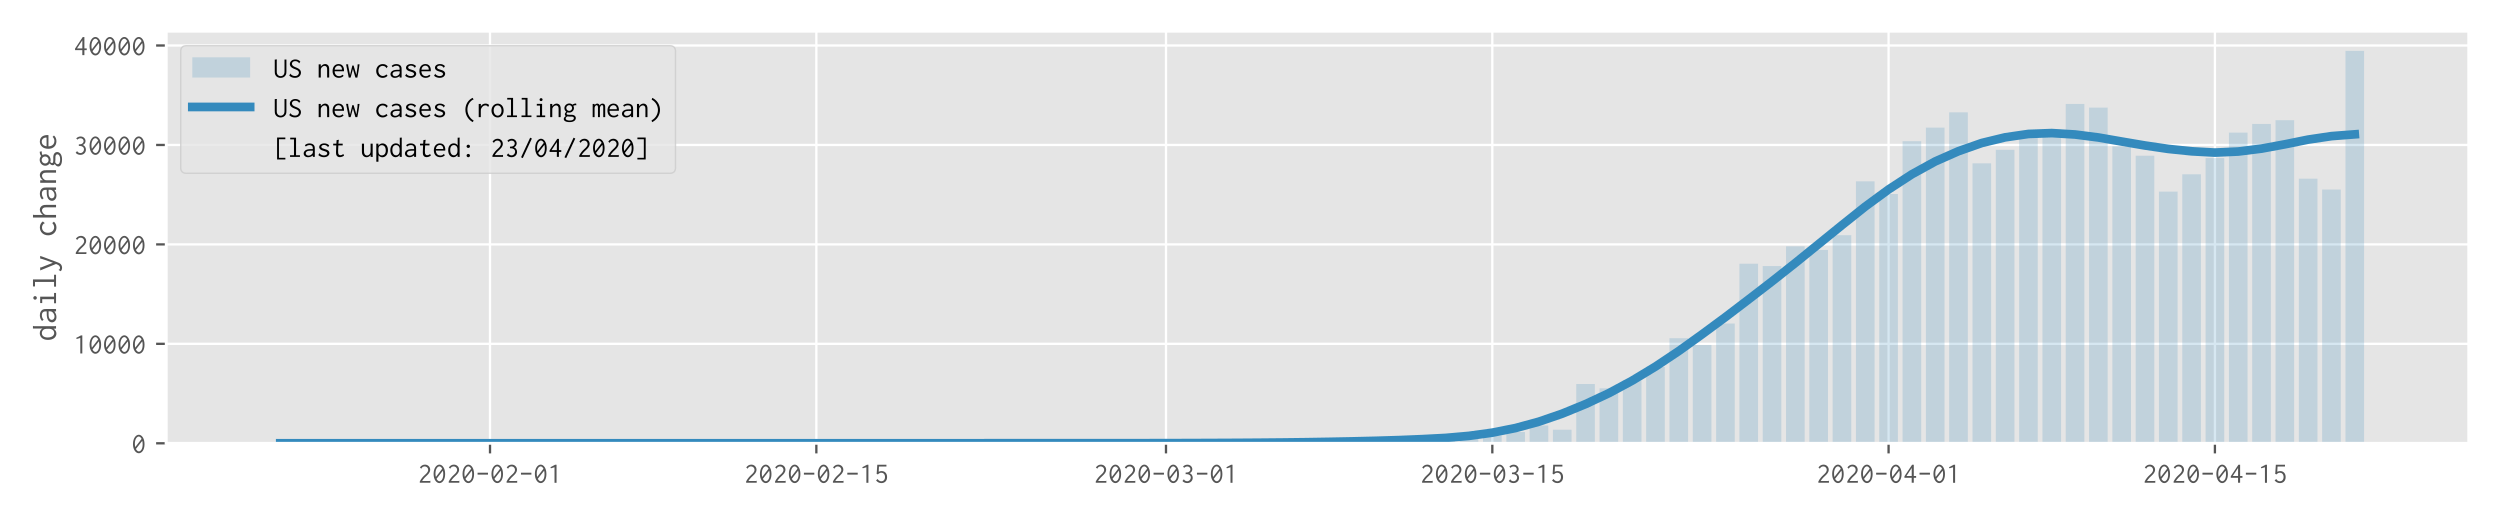 <?xml version="1.0" encoding="utf-8" standalone="no"?>
<!DOCTYPE svg PUBLIC "-//W3C//DTD SVG 1.1//EN"
  "http://www.w3.org/Graphics/SVG/1.1/DTD/svg11.dtd">
<!-- Created with matplotlib (https://matplotlib.org/) -->
<svg height="180pt" version="1.1" viewBox="0 0 864 180" width="864pt" xmlns="http://www.w3.org/2000/svg" xmlns:xlink="http://www.w3.org/1999/xlink">
 <defs>
  <style type="text/css">
*{stroke-linecap:butt;stroke-linejoin:round;}
  </style>
 </defs>
 <g id="figure_1">
  <g id="patch_1">
   <path d="M 0 180 
L 864 180 
L 864 0 
L 0 0 
z
" style="fill:#ffffff;"/>
  </g>
  <g id="axes_1">
   <g id="patch_2">
    <path d="M 57.456 153.2 
L 853.2 153.2 
L 853.2 10.8 
L 57.456 10.8 
z
" style="fill:#e5e5e5;"/>
   </g>
   <g id="matplotlib.axis_1">
    <g id="xtick_1">
     <g id="line2d_1">
      <path clip-path="url(#pc1899f4a2d)" d="M 169.35 153.2 
L 169.35 10.8 
" style="fill:none;stroke:#ffffff;stroke-linecap:square;stroke-width:0.8;"/>
     </g>
     <g id="line2d_2">
      <defs>
       <path d="M 0 0 
L 0 3.5 
" id="mf40c56bec1" style="stroke:#555555;stroke-width:0.8;"/>
      </defs>
      <g>
       <use style="fill:#555555;stroke:#555555;stroke-width:0.8;" x="169.35" xlink:href="#mf40c56bec1" y="153.2"/>
      </g>
     </g>
     <g id="text_1">
      <!-- 2020-02-01 -->
      <defs>
       <path d="M 7.703 52.594 
L 12.797 48.5 
C 13.406 49.406 13.094 50 13.703 50.797 
C 15.203 53.094 18.906 56.5 24.297 56.5 
C 31 56.5 36.297 51.406 36.297 44.703 
C 36.297 37.094 29.906 31.594 25.406 27.5 
C 18.297 21.094 12.5 14.703 7.297 4.406 
L 7.297 0 
L 43.906 0 
L 43.906 6.906 
C 43.203 7.203 42.703 6.703 42.5 6.5 
C 42.094 6.094 41.906 6.094 41.5 6.094 
L 15.297 6.094 
C 20.5 15.094 27.797 21.297 32.297 25.5 
C 36.797 29.797 43.203 36.203 43.203 45.203 
C 43.203 54.906 35.297 62.703 25.203 62.703 
C 18.094 62.703 11.406 58.906 7.703 52.594 
z
" id="Inconsolata-50"/>
       <path d="M 25.094 62.703 
C 15.203 62.703 5 50.5 5 30.594 
C 5 10.406 15.297 -1.203 25.203 -1.203 
C 34.203 -1.203 44.906 8.594 44.906 30.094 
C 44.906 51.297 34.703 62.703 25.094 62.703 
z
M 34.797 48.406 
L 12.906 20 
C 12 23.5 11.5 27.406 11.5 31.797 
C 11.5 47.797 18.797 56.594 25 56.594 
C 28.406 56.594 32.094 53.906 34.797 48.406 
z
M 37.094 41.797 
C 38 38.297 38.406 34.094 38.406 29.203 
C 38.406 11.797 30.906 5.203 25.406 5.203 
C 21.703 5.203 17.906 8.203 15.203 13.703 
z
" id="Inconsolata-48"/>
       <path d="M 7 34.703 
L 7 28.094 
L 43 28.094 
L 43 34.703 
z
" id="Inconsolata-45"/>
       <path d="M 29.906 62.297 
L 25.094 62.297 
L 8.797 53.797 
L 10.406 49.906 
L 22.906 53.594 
L 22.906 -0.094 
L 29.906 -0.094 
z
" id="Inconsolata-49"/>
      </defs>
      <g style="fill:#555555;" transform="translate(144.35 166.841)scale(0.1 -0.1)">
       <use xlink:href="#Inconsolata-50"/>
       <use x="50" xlink:href="#Inconsolata-48"/>
       <use x="100" xlink:href="#Inconsolata-50"/>
       <use x="150" xlink:href="#Inconsolata-48"/>
       <use x="200" xlink:href="#Inconsolata-45"/>
       <use x="250" xlink:href="#Inconsolata-48"/>
       <use x="300" xlink:href="#Inconsolata-50"/>
       <use x="350" xlink:href="#Inconsolata-45"/>
       <use x="400" xlink:href="#Inconsolata-48"/>
       <use x="450" xlink:href="#Inconsolata-49"/>
      </g>
     </g>
    </g>
    <g id="xtick_2">
     <g id="line2d_3">
      <path clip-path="url(#pc1899f4a2d)" d="M 282.13 153.2 
L 282.13 10.8 
" style="fill:none;stroke:#ffffff;stroke-linecap:square;stroke-width:0.8;"/>
     </g>
     <g id="line2d_4">
      <g>
       <use style="fill:#555555;stroke:#555555;stroke-width:0.8;" x="282.13" xlink:href="#mf40c56bec1" y="153.2"/>
      </g>
     </g>
     <g id="text_2">
      <!-- 2020-02-15 -->
      <defs>
       <path d="M 10.594 62.297 
L 8.406 30.594 
L 12.906 28.797 
C 15.906 32.594 20.297 34.703 24.594 34.703 
C 31.094 34.703 37.297 29.703 37.297 19.797 
C 37.297 10.203 31.406 5 24.703 5 
C 18 5 13.594 10.094 13.297 10.703 
C 12.906 11.5 13.406 12.5 12.5 13.094 
L 6.297 8.406 
C 10.5 2.297 17.406 -1.203 24.797 -1.203 
C 35.594 -1.203 44.5 6.094 44.5 19.594 
C 44.5 33 36.094 40.406 25.594 40.406 
C 22.203 40.406 18.703 39.594 15.5 38 
L 16.406 56 
L 42.203 56 
L 42.203 62.297 
z
" id="Inconsolata-53"/>
      </defs>
      <g style="fill:#555555;" transform="translate(257.13 166.841)scale(0.1 -0.1)">
       <use xlink:href="#Inconsolata-50"/>
       <use x="50" xlink:href="#Inconsolata-48"/>
       <use x="100" xlink:href="#Inconsolata-50"/>
       <use x="150" xlink:href="#Inconsolata-48"/>
       <use x="200" xlink:href="#Inconsolata-45"/>
       <use x="250" xlink:href="#Inconsolata-48"/>
       <use x="300" xlink:href="#Inconsolata-50"/>
       <use x="350" xlink:href="#Inconsolata-45"/>
       <use x="400" xlink:href="#Inconsolata-49"/>
       <use x="450" xlink:href="#Inconsolata-53"/>
      </g>
     </g>
    </g>
    <g id="xtick_3">
     <g id="line2d_5">
      <path clip-path="url(#pc1899f4a2d)" d="M 402.966 153.2 
L 402.966 10.8 
" style="fill:none;stroke:#ffffff;stroke-linecap:square;stroke-width:0.8;"/>
     </g>
     <g id="line2d_6">
      <g>
       <use style="fill:#555555;stroke:#555555;stroke-width:0.8;" x="402.966" xlink:href="#mf40c56bec1" y="153.2"/>
      </g>
     </g>
     <g id="text_3">
      <!-- 2020-03-01 -->
      <defs>
       <path d="M 41 46.703 
C 41 55.203 33.797 62.5 23.906 62.5 
C 18.297 62.5 12.797 60.094 8.906 55.797 
L 12.797 51.5 
C 15.703 54.594 19.703 56.297 23.594 56.297 
C 30 56.297 34.406 51.797 34.406 46.5 
C 34.406 42.797 32.094 38.594 27.703 36.703 
C 26.594 36.297 23.797 35.203 17.906 35.203 
L 17.906 29.594 
C 18.906 29.703 20 29.797 21.094 29.797 
C 29.5 29.797 35.703 25.406 35.703 17.906 
C 35.703 11.094 30.5 5.203 23.203 5.203 
C 17.406 5.203 13.906 9 13.406 9.5 
C 12.594 10.406 13 11.406 12.094 12.297 
L 6.906 6 
C 11 1.297 17 -1.094 23.203 -1.094 
C 35.203 -1.094 42.406 7.406 42.406 17.094 
C 42.406 24.5 38.203 30.797 31.703 33.203 
C 37.297 35.297 41 40.594 41 46.703 
z
" id="Inconsolata-51"/>
      </defs>
      <g style="fill:#555555;" transform="translate(377.966 166.841)scale(0.1 -0.1)">
       <use xlink:href="#Inconsolata-50"/>
       <use x="50" xlink:href="#Inconsolata-48"/>
       <use x="100" xlink:href="#Inconsolata-50"/>
       <use x="150" xlink:href="#Inconsolata-48"/>
       <use x="200" xlink:href="#Inconsolata-45"/>
       <use x="250" xlink:href="#Inconsolata-48"/>
       <use x="300" xlink:href="#Inconsolata-51"/>
       <use x="350" xlink:href="#Inconsolata-45"/>
       <use x="400" xlink:href="#Inconsolata-48"/>
       <use x="450" xlink:href="#Inconsolata-49"/>
      </g>
     </g>
    </g>
    <g id="xtick_4">
     <g id="line2d_7">
      <path clip-path="url(#pc1899f4a2d)" d="M 515.746 153.2 
L 515.746 10.8 
" style="fill:none;stroke:#ffffff;stroke-linecap:square;stroke-width:0.8;"/>
     </g>
     <g id="line2d_8">
      <g>
       <use style="fill:#555555;stroke:#555555;stroke-width:0.8;" x="515.746" xlink:href="#mf40c56bec1" y="153.2"/>
      </g>
     </g>
     <g id="text_4">
      <!-- 2020-03-15 -->
      <g style="fill:#555555;" transform="translate(490.746 166.841)scale(0.1 -0.1)">
       <use xlink:href="#Inconsolata-50"/>
       <use x="50" xlink:href="#Inconsolata-48"/>
       <use x="100" xlink:href="#Inconsolata-50"/>
       <use x="150" xlink:href="#Inconsolata-48"/>
       <use x="200" xlink:href="#Inconsolata-45"/>
       <use x="250" xlink:href="#Inconsolata-48"/>
       <use x="300" xlink:href="#Inconsolata-51"/>
       <use x="350" xlink:href="#Inconsolata-45"/>
       <use x="400" xlink:href="#Inconsolata-49"/>
       <use x="450" xlink:href="#Inconsolata-53"/>
      </g>
     </g>
    </g>
    <g id="xtick_5">
     <g id="line2d_9">
      <path clip-path="url(#pc1899f4a2d)" d="M 652.693 153.2 
L 652.693 10.8 
" style="fill:none;stroke:#ffffff;stroke-linecap:square;stroke-width:0.8;"/>
     </g>
     <g id="line2d_10">
      <g>
       <use style="fill:#555555;stroke:#555555;stroke-width:0.8;" x="652.693" xlink:href="#mf40c56bec1" y="153.2"/>
      </g>
     </g>
     <g id="text_5">
      <!-- 2020-04-01 -->
      <defs>
       <path d="M 31.297 62.297 
L 4.797 22.406 
L 4.797 17.203 
L 29.906 17.203 
L 29.906 0 
L 37.094 0 
L 37.094 17.094 
L 45.203 17.094 
L 45.203 23.297 
L 37.094 23.297 
L 37.094 62.297 
z
M 30 51.203 
L 30 23.297 
L 11.703 23.297 
z
" id="Inconsolata-52"/>
      </defs>
      <g style="fill:#555555;" transform="translate(627.693 166.841)scale(0.1 -0.1)">
       <use xlink:href="#Inconsolata-50"/>
       <use x="50" xlink:href="#Inconsolata-48"/>
       <use x="100" xlink:href="#Inconsolata-50"/>
       <use x="150" xlink:href="#Inconsolata-48"/>
       <use x="200" xlink:href="#Inconsolata-45"/>
       <use x="250" xlink:href="#Inconsolata-48"/>
       <use x="300" xlink:href="#Inconsolata-52"/>
       <use x="350" xlink:href="#Inconsolata-45"/>
       <use x="400" xlink:href="#Inconsolata-48"/>
       <use x="450" xlink:href="#Inconsolata-49"/>
      </g>
     </g>
    </g>
    <g id="xtick_6">
     <g id="line2d_11">
      <path clip-path="url(#pc1899f4a2d)" d="M 765.473 153.2 
L 765.473 10.8 
" style="fill:none;stroke:#ffffff;stroke-linecap:square;stroke-width:0.8;"/>
     </g>
     <g id="line2d_12">
      <g>
       <use style="fill:#555555;stroke:#555555;stroke-width:0.8;" x="765.473" xlink:href="#mf40c56bec1" y="153.2"/>
      </g>
     </g>
     <g id="text_6">
      <!-- 2020-04-15 -->
      <g style="fill:#555555;" transform="translate(740.473 166.841)scale(0.1 -0.1)">
       <use xlink:href="#Inconsolata-50"/>
       <use x="50" xlink:href="#Inconsolata-48"/>
       <use x="100" xlink:href="#Inconsolata-50"/>
       <use x="150" xlink:href="#Inconsolata-48"/>
       <use x="200" xlink:href="#Inconsolata-45"/>
       <use x="250" xlink:href="#Inconsolata-48"/>
       <use x="300" xlink:href="#Inconsolata-52"/>
       <use x="350" xlink:href="#Inconsolata-45"/>
       <use x="400" xlink:href="#Inconsolata-49"/>
       <use x="450" xlink:href="#Inconsolata-53"/>
      </g>
     </g>
    </g>
   </g>
   <g id="matplotlib.axis_2">
    <g id="ytick_1">
     <g id="line2d_13">
      <path clip-path="url(#pc1899f4a2d)" d="M 57.456 153.2 
L 853.2 153.2 
" style="fill:none;stroke:#ffffff;stroke-linecap:square;stroke-width:0.8;"/>
     </g>
     <g id="line2d_14">
      <defs>
       <path d="M 0 0 
L -3.5 0 
" id="m6fd03046ae" style="stroke:#555555;stroke-width:0.8;"/>
      </defs>
      <g>
       <use style="fill:#555555;stroke:#555555;stroke-width:0.8;" x="57.456" xlink:href="#m6fd03046ae" y="153.2"/>
      </g>
     </g>
     <g id="text_7">
      <!-- 0 -->
      <g style="fill:#555555;" transform="translate(45.456 156.52)scale(0.1 -0.1)">
       <use xlink:href="#Inconsolata-48"/>
      </g>
     </g>
    </g>
    <g id="ytick_2">
     <g id="line2d_15">
      <path clip-path="url(#pc1899f4a2d)" d="M 57.456 118.831 
L 853.2 118.831 
" style="fill:none;stroke:#ffffff;stroke-linecap:square;stroke-width:0.8;"/>
     </g>
     <g id="line2d_16">
      <g>
       <use style="fill:#555555;stroke:#555555;stroke-width:0.8;" x="57.456" xlink:href="#m6fd03046ae" y="118.831"/>
      </g>
     </g>
     <g id="text_8">
      <!-- 10000 -->
      <g style="fill:#555555;" transform="translate(25.456 122.152)scale(0.1 -0.1)">
       <use xlink:href="#Inconsolata-49"/>
       <use x="50" xlink:href="#Inconsolata-48"/>
       <use x="100" xlink:href="#Inconsolata-48"/>
       <use x="150" xlink:href="#Inconsolata-48"/>
       <use x="200" xlink:href="#Inconsolata-48"/>
      </g>
     </g>
    </g>
    <g id="ytick_3">
     <g id="line2d_17">
      <path clip-path="url(#pc1899f4a2d)" d="M 57.456 84.463 
L 853.2 84.463 
" style="fill:none;stroke:#ffffff;stroke-linecap:square;stroke-width:0.8;"/>
     </g>
     <g id="line2d_18">
      <g>
       <use style="fill:#555555;stroke:#555555;stroke-width:0.8;" x="57.456" xlink:href="#m6fd03046ae" y="84.463"/>
      </g>
     </g>
     <g id="text_9">
      <!-- 20000 -->
      <g style="fill:#555555;" transform="translate(25.456 87.783)scale(0.1 -0.1)">
       <use xlink:href="#Inconsolata-50"/>
       <use x="50" xlink:href="#Inconsolata-48"/>
       <use x="100" xlink:href="#Inconsolata-48"/>
       <use x="150" xlink:href="#Inconsolata-48"/>
       <use x="200" xlink:href="#Inconsolata-48"/>
      </g>
     </g>
    </g>
    <g id="ytick_4">
     <g id="line2d_19">
      <path clip-path="url(#pc1899f4a2d)" d="M 57.456 50.094 
L 853.2 50.094 
" style="fill:none;stroke:#ffffff;stroke-linecap:square;stroke-width:0.8;"/>
     </g>
     <g id="line2d_20">
      <g>
       <use style="fill:#555555;stroke:#555555;stroke-width:0.8;" x="57.456" xlink:href="#m6fd03046ae" y="50.094"/>
      </g>
     </g>
     <g id="text_10">
      <!-- 30000 -->
      <g style="fill:#555555;" transform="translate(25.456 53.414)scale(0.1 -0.1)">
       <use xlink:href="#Inconsolata-51"/>
       <use x="50" xlink:href="#Inconsolata-48"/>
       <use x="100" xlink:href="#Inconsolata-48"/>
       <use x="150" xlink:href="#Inconsolata-48"/>
       <use x="200" xlink:href="#Inconsolata-48"/>
      </g>
     </g>
    </g>
    <g id="ytick_5">
     <g id="line2d_21">
      <path clip-path="url(#pc1899f4a2d)" d="M 57.456 15.725 
L 853.2 15.725 
" style="fill:none;stroke:#ffffff;stroke-linecap:square;stroke-width:0.8;"/>
     </g>
     <g id="line2d_22">
      <g>
       <use style="fill:#555555;stroke:#555555;stroke-width:0.8;" x="57.456" xlink:href="#m6fd03046ae" y="15.725"/>
      </g>
     </g>
     <g id="text_11">
      <!-- 40000 -->
      <g style="fill:#555555;" transform="translate(25.456 19.045)scale(0.1 -0.1)">
       <use xlink:href="#Inconsolata-52"/>
       <use x="50" xlink:href="#Inconsolata-48"/>
       <use x="100" xlink:href="#Inconsolata-48"/>
       <use x="150" xlink:href="#Inconsolata-48"/>
       <use x="200" xlink:href="#Inconsolata-48"/>
      </g>
     </g>
    </g>
    <g id="text_12">
     <!-- daily change -->
     <defs>
      <path d="M 37.094 39 
C 34.906 43.703 30 46.797 23.703 46.797 
C 15 46.797 4.406 40.594 4.406 23.203 
C 4.406 6.297 13.797 -1.094 22.594 -1.094 
C 28.406 -1.094 33.797 2.203 36.703 7.297 
L 36.703 3.297 
C 36.703 2.203 36.797 1.094 37.094 0 
L 44.297 0 
C 43.906 1.297 43.906 2.797 43.906 4.203 
L 43.797 63.594 
C 43.797 64.203 43.797 64.406 44.203 65 
C 44.406 65.297 44.797 65.797 44.703 66.5 
L 37.094 66.5 
z
M 24 40.906 
C 28 40.906 33.906 38.797 35.703 32 
C 36.297 29.906 36.5 27.406 36.5 22.297 
C 36.5 18.797 36.297 16.297 35.5 13.906 
C 33.797 8.5 29 5.297 24.297 5.297 
C 19.094 5.297 11.406 9.297 11.406 24.297 
C 11.406 37.406 18.703 40.906 24 40.906 
z
" id="Inconsolata-100"/>
      <path d="M 9 40.297 
L 12.5 35.703 
C 16.297 39.594 21.406 40.797 25.703 40.797 
C 31.094 40.797 33.797 38.5 35.094 36.406 
C 36.594 33.906 36.5 30.906 36.5 28.5 
L 36.5 26.906 
L 35.094 26.906 
C 28.297 26.906 21.094 26.906 15.297 24.797 
C 8.094 22.203 4.906 16.797 4.906 11.797 
C 4.906 5.094 10.703 -1.203 20.203 -1.203 
C 25.797 -1.203 31.594 0.906 36.594 5 
L 36.594 0 
L 43.406 0 
L 43.406 28.297 
C 43.406 32 43.297 35.5 41.203 39.094 
C 38.203 44 32.406 46.594 25.297 46.594 
C 19.203 46.594 13.297 44.703 9 40.297 
z
M 36.797 21.406 
L 36.797 18.297 
C 36.797 16 36.797 13 33.703 9.703 
C 32 8 27.703 4.297 21.703 4.297 
C 15.594 4.297 12.094 8.203 12.094 12.203 
C 12.094 15.594 14.406 19.297 20.094 20.703 
C 24.297 21.703 30.406 21.406 35.203 21.406 
z
" id="Inconsolata-97"/>
      <path d="M 10.594 45.703 
L 10.594 39.797 
L 21.594 39.797 
L 21.594 5.703 
L 10 5.703 
L 10 0 
L 39.594 0 
L 39.594 5.703 
L 28.906 5.703 
L 28.906 45.703 
z
M 25.406 65.5 
C 22.5 65.5 20.203 63.203 20.203 60.406 
C 20.203 57.594 22.5 55.297 25.406 55.297 
C 28.297 55.297 30.594 57.594 30.594 60.406 
C 30.594 63.203 28.297 65.5 25.406 65.5 
z
" id="Inconsolata-105"/>
      <path d="M 8.406 66.406 
L 8.406 60.594 
L 21.406 60.594 
L 21.406 5.703 
L 7.797 5.703 
L 7.797 0 
L 42.094 0 
L 42.094 5.703 
L 28.594 5.703 
L 28.594 66.406 
z
" id="Inconsolata-108"/>
      <path d="M 4.5 45.594 
L 23.094 0.094 
L 21.594 -3.203 
C 20.797 -5.094 19.906 -7 18.5 -8.5 
C 16.594 -10.594 14.203 -11.5 12.094 -11.5 
C 8.703 -11.5 7 -9.203 6.703 -8.797 
C 6.406 -8.297 6.5 -7.594 5.906 -7.094 
L 2.203 -13.594 
C 4.797 -16.094 8.297 -17.406 12.094 -17.406 
C 16.203 -17.406 20.5 -15.906 23.5 -12.5 
C 25.5 -10.203 26.5 -7.797 27.5 -5.203 
L 41.703 32.5 
C 43.406 36.797 44.906 41.203 46.297 45.703 
L 38.797 45.703 
C 38 41.5 36.703 37.5 35.297 33.5 
L 26.594 9 
L 13.203 42.703 
C 13.094 43 13.094 43.203 13.094 43.5 
C 13.094 44.203 13.594 44.703 13.5 45.594 
z
" id="Inconsolata-121"/>
      <path id="Inconsolata-32"/>
      <path d="M 45.594 38.094 
C 42 43.406 35.906 46.594 28.5 46.594 
C 15.094 46.594 5.594 36.5 5.594 22.797 
C 5.594 9 15.094 -1.203 28.094 -1.203 
C 34.406 -1.203 40.594 1.406 44.906 6.094 
L 40.797 10.906 
C 37.703 7.406 33.203 5.406 28.703 5.406 
C 19.797 5.406 13 12.797 13 23.5 
C 13 33.906 19.703 40.406 28.094 40.406 
C 35.906 40.406 39.594 35 39.906 34.406 
C 40.297 33.703 39.703 32.703 40.5 32.094 
z
" id="Inconsolata-99"/>
      <path d="M 6.906 0 
L 14.297 0 
L 14.297 26.297 
C 14.297 29.297 14.594 31.594 16.5 34.094 
C 18.297 36.406 22.703 40.5 27.5 40.5 
C 29.797 40.5 32.094 39.5 33.703 37.594 
C 36.203 34.594 36.203 30.703 36.203 27.5 
L 36.203 0 
L 43.297 0 
L 43.297 27.703 
C 43.297 31.203 43.203 35 41.594 38.703 
C 39.297 43.797 34.703 46.703 29.5 46.703 
C 23.297 46.703 17.594 42.703 14.297 37.594 
L 14.297 64.094 
C 14.297 64.406 14.297 64.703 14.594 65 
C 14.906 65.297 15.297 65.594 15.297 66.094 
C 15.297 66.203 15.297 66.297 15.203 66.406 
L 6.906 66.406 
z
" id="Inconsolata-104"/>
      <path d="M 6.797 0 
L 14.094 0 
L 14.094 26.297 
C 14.094 29.297 14.5 31.594 16.406 34.094 
C 18.094 36.406 22.5 40.5 27.297 40.5 
C 29.594 40.5 31.906 39.5 33.5 37.594 
C 36 34.594 36 30.703 36 27.5 
L 36 0 
L 43.094 0 
L 43.094 27.703 
C 43.094 31.203 43.094 35 41.5 38.703 
C 39.203 43.797 34.5 46.703 29.297 46.703 
C 23.094 46.703 17.5 42.703 14.094 37.594 
L 14.094 45.594 
L 6.797 45.594 
z
" id="Inconsolata-110"/>
      <path d="M 12.5 31.406 
C 12.5 36.906 17.094 41.406 22.594 41.406 
C 28.203 41.406 32.703 36.906 32.703 31.406 
C 32.703 25.906 28.203 21.406 22.594 21.406 
C 17 21.406 12.5 25.906 12.5 31.406 
z
M 23 47.094 
C 13.906 47.094 6 39.906 6 31 
C 6 26 8.5 21.297 12.703 18.594 
C 9.406 15.797 7.5 12.703 7.5 9.797 
C 7.5 7.906 8.297 5.203 11.203 3.703 
C 6.297 0.594 3.797 -2.797 3.797 -6.406 
C 3.797 -11.406 8.406 -17.297 24.406 -17.297 
C 39.906 -17.297 45.5 -9.406 45.5 -3.297 
C 45.5 0.703 43.203 4.703 38.406 6.594 
C 33.594 8.594 28.094 7.906 22.906 7.906 
C 19.5 7.906 17.297 8.203 16.406 8.5 
C 14.594 9 13.594 10.094 13.594 11.5 
C 13.594 13.906 16.406 16.203 16.906 16.594 
C 18.703 15.906 20.703 15.594 22.703 15.594 
C 31.703 15.594 39.094 22.797 39.094 31.203 
C 39.094 34 38.297 36.703 36.797 39 
C 39.203 40.406 42 41.203 44.797 41.203 
C 45.703 41.203 46.5 41.094 47.406 40.906 
L 46.594 46.797 
C 42 47.203 37.406 45.703 33.906 42.797 
C 31 45.594 27.203 47.094 23 47.094 
z
M 16.094 2.406 
C 17.797 2.203 20.203 2 23.703 1.797 
C 27.094 1.703 30.797 2 33.406 1.594 
C 37.594 0.906 38.906 -1.703 38.906 -3.703 
C 38.906 -5.703 37.703 -8.094 34.594 -9.797 
C 31.203 -11.594 27.406 -11.797 24.297 -11.797 
C 22.203 -11.797 18.297 -11.703 14.906 -10.297 
C 11.203 -8.797 10.406 -6.297 10.406 -4.703 
C 10.406 -1.406 13.5 1 16.094 2.406 
z
" id="Inconsolata-103"/>
      <path d="M 25.797 46.703 
C 14.906 46.703 4.797 38.906 4.797 22.297 
C 4.797 7 14.297 -1.094 26.703 -1.094 
C 33.297 -1.094 39.203 1.297 43.094 6 
L 39.094 9.906 
C 36.203 6.5 31.797 4.703 27.297 4.703 
C 21.203 4.703 12.297 8.094 11.797 21.797 
L 44.203 21.797 
C 44.5 24.906 44.406 27.906 43.906 30.5 
C 41.797 42.797 33.297 46.703 25.797 46.703 
z
M 12 27.297 
C 13.5 38.094 20.406 41.203 25.297 41.203 
C 32.703 41.203 38 34.703 37.094 27.297 
z
" id="Inconsolata-101"/>
     </defs>
     <g style="fill:#555555;" transform="translate(19.367 118)rotate(-90)scale(0.12 -0.12)">
      <use xlink:href="#Inconsolata-100"/>
      <use x="50" xlink:href="#Inconsolata-97"/>
      <use x="100" xlink:href="#Inconsolata-105"/>
      <use x="150" xlink:href="#Inconsolata-108"/>
      <use x="200" xlink:href="#Inconsolata-121"/>
      <use x="250" xlink:href="#Inconsolata-32"/>
      <use x="300" xlink:href="#Inconsolata-99"/>
      <use x="350" xlink:href="#Inconsolata-104"/>
      <use x="400" xlink:href="#Inconsolata-97"/>
      <use x="450" xlink:href="#Inconsolata-110"/>
      <use x="500" xlink:href="#Inconsolata-103"/>
      <use x="550" xlink:href="#Inconsolata-101"/>
     </g>
    </g>
   </g>
   <g id="patch_3">
    <path clip-path="url(#pc1899f4a2d)" d="M 93.626 153.2 
L 100.071 153.2 
L 100.071 153.2 
L 93.626 153.2 
z
" style="fill:#348abd;opacity:0.2;"/>
   </g>
   <g id="patch_4">
    <path clip-path="url(#pc1899f4a2d)" d="M 101.682 153.2 
L 108.127 153.2 
L 108.127 153.197 
L 101.682 153.197 
z
" style="fill:#348abd;opacity:0.2;"/>
   </g>
   <g id="patch_5">
    <path clip-path="url(#pc1899f4a2d)" d="M 109.738 153.2 
L 116.182 153.2 
L 116.182 153.2 
L 109.738 153.2 
z
" style="fill:#348abd;opacity:0.2;"/>
   </g>
   <g id="patch_6">
    <path clip-path="url(#pc1899f4a2d)" d="M 117.794 153.2 
L 124.238 153.2 
L 124.238 153.19 
L 117.794 153.19 
z
" style="fill:#348abd;opacity:0.2;"/>
   </g>
   <g id="patch_7">
    <path clip-path="url(#pc1899f4a2d)" d="M 125.849 153.2 
L 132.294 153.2 
L 132.294 153.2 
L 125.849 153.2 
z
" style="fill:#348abd;opacity:0.2;"/>
   </g>
   <g id="patch_8">
    <path clip-path="url(#pc1899f4a2d)" d="M 133.905 153.2 
L 140.35 153.2 
L 140.35 153.2 
L 133.905 153.2 
z
" style="fill:#348abd;opacity:0.2;"/>
   </g>
   <g id="patch_9">
    <path clip-path="url(#pc1899f4a2d)" d="M 141.961 153.2 
L 148.405 153.2 
L 148.405 153.2 
L 141.961 153.2 
z
" style="fill:#348abd;opacity:0.2;"/>
   </g>
   <g id="patch_10">
    <path clip-path="url(#pc1899f4a2d)" d="M 150.016 153.2 
L 156.461 153.2 
L 156.461 153.2 
L 150.016 153.2 
z
" style="fill:#348abd;opacity:0.2;"/>
   </g>
   <g id="patch_11">
    <path clip-path="url(#pc1899f4a2d)" d="M 158.072 153.2 
L 164.517 153.2 
L 164.517 153.193 
L 158.072 153.193 
z
" style="fill:#348abd;opacity:0.2;"/>
   </g>
   <g id="patch_12">
    <path clip-path="url(#pc1899f4a2d)" d="M 166.128 153.2 
L 172.572 153.2 
L 172.572 153.197 
L 166.128 153.197 
z
" style="fill:#348abd;opacity:0.2;"/>
   </g>
   <g id="patch_13">
    <path clip-path="url(#pc1899f4a2d)" d="M 174.184 153.2 
L 180.628 153.2 
L 180.628 153.2 
L 174.184 153.2 
z
" style="fill:#348abd;opacity:0.2;"/>
   </g>
   <g id="patch_14">
    <path clip-path="url(#pc1899f4a2d)" d="M 182.239 153.2 
L 188.684 153.2 
L 188.684 153.19 
L 182.239 153.19 
z
" style="fill:#348abd;opacity:0.2;"/>
   </g>
   <g id="patch_15">
    <path clip-path="url(#pc1899f4a2d)" d="M 190.295 153.2 
L 196.74 153.2 
L 196.74 153.2 
L 190.295 153.2 
z
" style="fill:#348abd;opacity:0.2;"/>
   </g>
   <g id="patch_16">
    <path clip-path="url(#pc1899f4a2d)" d="M 198.351 153.2 
L 204.795 153.2 
L 204.795 153.2 
L 198.351 153.2 
z
" style="fill:#348abd;opacity:0.2;"/>
   </g>
   <g id="patch_17">
    <path clip-path="url(#pc1899f4a2d)" d="M 206.406 153.2 
L 212.851 153.2 
L 212.851 153.2 
L 206.406 153.2 
z
" style="fill:#348abd;opacity:0.2;"/>
   </g>
   <g id="patch_18">
    <path clip-path="url(#pc1899f4a2d)" d="M 214.462 153.2 
L 220.907 153.2 
L 220.907 153.2 
L 214.462 153.2 
z
" style="fill:#348abd;opacity:0.2;"/>
   </g>
   <g id="patch_19">
    <path clip-path="url(#pc1899f4a2d)" d="M 222.518 153.2 
L 228.962 153.2 
L 228.962 153.2 
L 222.518 153.2 
z
" style="fill:#348abd;opacity:0.2;"/>
   </g>
   <g id="patch_20">
    <path clip-path="url(#pc1899f4a2d)" d="M 230.574 153.2 
L 237.018 153.2 
L 237.018 153.2 
L 230.574 153.2 
z
" style="fill:#348abd;opacity:0.2;"/>
   </g>
   <g id="patch_21">
    <path clip-path="url(#pc1899f4a2d)" d="M 238.629 153.2 
L 245.074 153.2 
L 245.074 153.2 
L 238.629 153.2 
z
" style="fill:#348abd;opacity:0.2;"/>
   </g>
   <g id="patch_22">
    <path clip-path="url(#pc1899f4a2d)" d="M 246.685 153.2 
L 253.13 153.2 
L 253.13 153.197 
L 246.685 153.197 
z
" style="fill:#348abd;opacity:0.2;"/>
   </g>
   <g id="patch_23">
    <path clip-path="url(#pc1899f4a2d)" d="M 254.741 153.2 
L 261.185 153.2 
L 261.185 153.2 
L 254.741 153.2 
z
" style="fill:#348abd;opacity:0.2;"/>
   </g>
   <g id="patch_24">
    <path clip-path="url(#pc1899f4a2d)" d="M 262.796 153.2 
L 269.241 153.2 
L 269.241 153.197 
L 262.796 153.197 
z
" style="fill:#348abd;opacity:0.2;"/>
   </g>
   <g id="patch_25">
    <path clip-path="url(#pc1899f4a2d)" d="M 270.852 153.2 
L 277.297 153.2 
L 277.297 153.2 
L 270.852 153.2 
z
" style="fill:#348abd;opacity:0.2;"/>
   </g>
   <g id="patch_26">
    <path clip-path="url(#pc1899f4a2d)" d="M 278.908 153.2 
L 285.352 153.2 
L 285.352 153.2 
L 278.908 153.2 
z
" style="fill:#348abd;opacity:0.2;"/>
   </g>
   <g id="patch_27">
    <path clip-path="url(#pc1899f4a2d)" d="M 286.964 153.2 
L 293.408 153.2 
L 293.408 153.2 
L 286.964 153.2 
z
" style="fill:#348abd;opacity:0.2;"/>
   </g>
   <g id="patch_28">
    <path clip-path="url(#pc1899f4a2d)" d="M 295.019 153.2 
L 301.464 153.2 
L 301.464 153.2 
L 295.019 153.2 
z
" style="fill:#348abd;opacity:0.2;"/>
   </g>
   <g id="patch_29">
    <path clip-path="url(#pc1899f4a2d)" d="M 303.075 153.2 
L 309.52 153.2 
L 309.52 153.2 
L 303.075 153.2 
z
" style="fill:#348abd;opacity:0.2;"/>
   </g>
   <g id="patch_30">
    <path clip-path="url(#pc1899f4a2d)" d="M 311.131 153.2 
L 317.575 153.2 
L 317.575 153.2 
L 311.131 153.2 
z
" style="fill:#348abd;opacity:0.2;"/>
   </g>
   <g id="patch_31">
    <path clip-path="url(#pc1899f4a2d)" d="M 319.187 153.2 
L 325.631 153.2 
L 325.631 153.2 
L 319.187 153.2 
z
" style="fill:#348abd;opacity:0.2;"/>
   </g>
   <g id="patch_32">
    <path clip-path="url(#pc1899f4a2d)" d="M 327.242 153.2 
L 333.687 153.2 
L 333.687 153.193 
L 327.242 153.193 
z
" style="fill:#348abd;opacity:0.2;"/>
   </g>
   <g id="patch_33">
    <path clip-path="url(#pc1899f4a2d)" d="M 335.298 153.2 
L 341.743 153.2 
L 341.743 153.2 
L 335.298 153.2 
z
" style="fill:#348abd;opacity:0.2;"/>
   </g>
   <g id="patch_34">
    <path clip-path="url(#pc1899f4a2d)" d="M 343.354 153.2 
L 349.798 153.2 
L 349.798 153.2 
L 343.354 153.2 
z
" style="fill:#348abd;opacity:0.2;"/>
   </g>
   <g id="patch_35">
    <path clip-path="url(#pc1899f4a2d)" d="M 351.409 153.2 
L 357.854 153.2 
L 357.854 153.076 
L 351.409 153.076 
z
" style="fill:#348abd;opacity:0.2;"/>
   </g>
   <g id="patch_36">
    <path clip-path="url(#pc1899f4a2d)" d="M 359.465 153.2 
L 365.91 153.2 
L 365.91 153.2 
L 359.465 153.2 
z
" style="fill:#348abd;opacity:0.2;"/>
   </g>
   <g id="patch_37">
    <path clip-path="url(#pc1899f4a2d)" d="M 367.521 153.2 
L 373.965 153.2 
L 373.965 153.179 
L 367.521 153.179 
z
" style="fill:#348abd;opacity:0.2;"/>
   </g>
   <g id="patch_38">
    <path clip-path="url(#pc1899f4a2d)" d="M 375.577 153.2 
L 382.021 153.2 
L 382.021 153.197 
L 375.577 153.197 
z
" style="fill:#348abd;opacity:0.2;"/>
   </g>
   <g id="patch_39">
    <path clip-path="url(#pc1899f4a2d)" d="M 383.632 153.2 
L 390.077 153.2 
L 390.077 153.193 
L 383.632 153.193 
z
" style="fill:#348abd;opacity:0.2;"/>
   </g>
   <g id="patch_40">
    <path clip-path="url(#pc1899f4a2d)" d="M 391.688 153.2 
L 398.133 153.2 
L 398.133 153.173 
L 391.688 153.173 
z
" style="fill:#348abd;opacity:0.2;"/>
   </g>
   <g id="patch_41">
    <path clip-path="url(#pc1899f4a2d)" d="M 399.744 153.2 
L 406.188 153.2 
L 406.188 153.179 
L 399.744 153.179 
z
" style="fill:#348abd;opacity:0.2;"/>
   </g>
   <g id="patch_42">
    <path clip-path="url(#pc1899f4a2d)" d="M 407.799 153.2 
L 414.244 153.2 
L 414.244 153.118 
L 407.799 153.118 
z
" style="fill:#348abd;opacity:0.2;"/>
   </g>
   <g id="patch_43">
    <path clip-path="url(#pc1899f4a2d)" d="M 415.855 153.2 
L 422.3 153.2 
L 422.3 153.131 
L 415.855 153.131 
z
" style="fill:#348abd;opacity:0.2;"/>
   </g>
   <g id="patch_44">
    <path clip-path="url(#pc1899f4a2d)" d="M 423.911 153.2 
L 430.355 153.2 
L 430.355 153.093 
L 423.911 153.093 
z
" style="fill:#348abd;opacity:0.2;"/>
   </g>
   <g id="patch_45">
    <path clip-path="url(#pc1899f4a2d)" d="M 431.967 153.2 
L 438.411 153.2 
L 438.411 152.966 
L 431.967 152.966 
z
" style="fill:#348abd;opacity:0.2;"/>
   </g>
   <g id="patch_46">
    <path clip-path="url(#pc1899f4a2d)" d="M 440.022 153.2 
L 446.467 153.2 
L 446.467 153.045 
L 440.022 153.045 
z
" style="fill:#348abd;opacity:0.2;"/>
   </g>
   <g id="patch_47">
    <path clip-path="url(#pc1899f4a2d)" d="M 448.078 153.2 
L 454.523 153.2 
L 454.523 152.719 
L 448.078 152.719 
z
" style="fill:#348abd;opacity:0.2;"/>
   </g>
   <g id="patch_48">
    <path clip-path="url(#pc1899f4a2d)" d="M 456.134 153.2 
L 462.578 153.2 
L 462.578 152.801 
L 456.134 152.801 
z
" style="fill:#348abd;opacity:0.2;"/>
   </g>
   <g id="patch_49">
    <path clip-path="url(#pc1899f4a2d)" d="M 464.189 153.2 
L 470.634 153.2 
L 470.634 152.977 
L 464.189 152.977 
z
" style="fill:#348abd;opacity:0.2;"/>
   </g>
   <g id="patch_50">
    <path clip-path="url(#pc1899f4a2d)" d="M 472.245 153.2 
L 478.69 153.2 
L 478.69 151.908 
L 472.245 151.908 
z
" style="fill:#348abd;opacity:0.2;"/>
   </g>
   <g id="patch_51">
    <path clip-path="url(#pc1899f4a2d)" d="M 480.301 153.2 
L 486.745 153.2 
L 486.745 152.093 
L 480.301 152.093 
z
" style="fill:#348abd;opacity:0.2;"/>
   </g>
   <g id="patch_52">
    <path clip-path="url(#pc1899f4a2d)" d="M 488.357 153.2 
L 494.801 153.2 
L 494.801 151.887 
L 488.357 151.887 
z
" style="fill:#348abd;opacity:0.2;"/>
   </g>
   <g id="patch_53">
    <path clip-path="url(#pc1899f4a2d)" d="M 496.412 153.2 
L 502.857 153.2 
L 502.857 151.427 
L 496.412 151.427 
z
" style="fill:#348abd;opacity:0.2;"/>
   </g>
   <g id="patch_54">
    <path clip-path="url(#pc1899f4a2d)" d="M 504.468 153.2 
L 510.913 153.2 
L 510.913 151.317 
L 504.468 151.317 
z
" style="fill:#348abd;opacity:0.2;"/>
   </g>
   <g id="patch_55">
    <path clip-path="url(#pc1899f4a2d)" d="M 512.524 153.2 
L 518.968 153.2 
L 518.968 150.547 
L 512.524 150.547 
z
" style="fill:#348abd;opacity:0.2;"/>
   </g>
   <g id="patch_56">
    <path clip-path="url(#pc1899f4a2d)" d="M 520.579 153.2 
L 527.024 153.2 
L 527.024 149.306 
L 520.579 149.306 
z
" style="fill:#348abd;opacity:0.2;"/>
   </g>
   <g id="patch_57">
    <path clip-path="url(#pc1899f4a2d)" d="M 528.635 153.2 
L 535.08 153.2 
L 535.08 147.051 
L 528.635 147.051 
z
" style="fill:#348abd;opacity:0.2;"/>
   </g>
   <g id="patch_58">
    <path clip-path="url(#pc1899f4a2d)" d="M 536.691 153.2 
L 543.135 153.2 
L 543.135 148.519 
L 536.691 148.519 
z
" style="fill:#348abd;opacity:0.2;"/>
   </g>
   <g id="patch_59">
    <path clip-path="url(#pc1899f4a2d)" d="M 544.747 153.2 
L 551.191 153.2 
L 551.191 132.702 
L 544.747 132.702 
z
" style="fill:#348abd;opacity:0.2;"/>
   </g>
   <g id="patch_60">
    <path clip-path="url(#pc1899f4a2d)" d="M 552.802 153.2 
L 559.247 153.2 
L 559.247 134.208 
L 552.802 134.208 
z
" style="fill:#348abd;opacity:0.2;"/>
   </g>
   <g id="patch_61">
    <path clip-path="url(#pc1899f4a2d)" d="M 560.858 153.2 
L 567.303 153.2 
L 567.303 131.455 
L 560.858 131.455 
z
" style="fill:#348abd;opacity:0.2;"/>
   </g>
   <g id="patch_62">
    <path clip-path="url(#pc1899f4a2d)" d="M 568.914 153.2 
L 575.358 153.2 
L 575.358 126.819 
L 568.914 126.819 
z
" style="fill:#348abd;opacity:0.2;"/>
   </g>
   <g id="patch_63">
    <path clip-path="url(#pc1899f4a2d)" d="M 576.969 153.2 
L 583.414 153.2 
L 583.414 116.883 
L 576.969 116.883 
z
" style="fill:#348abd;opacity:0.2;"/>
   </g>
   <g id="patch_64">
    <path clip-path="url(#pc1899f4a2d)" d="M 585.025 153.2 
L 591.47 153.2 
L 591.47 119.199 
L 585.025 119.199 
z
" style="fill:#348abd;opacity:0.2;"/>
   </g>
   <g id="patch_65">
    <path clip-path="url(#pc1899f4a2d)" d="M 593.081 153.2 
L 599.525 153.2 
L 599.525 111.813 
L 593.081 111.813 
z
" style="fill:#348abd;opacity:0.2;"/>
   </g>
   <g id="patch_66">
    <path clip-path="url(#pc1899f4a2d)" d="M 601.137 153.2 
L 607.581 153.2 
L 607.581 91.137 
L 601.137 91.137 
z
" style="fill:#348abd;opacity:0.2;"/>
   </g>
   <g id="patch_67">
    <path clip-path="url(#pc1899f4a2d)" d="M 609.192 153.2 
L 615.637 153.2 
L 615.637 91.951 
L 609.192 91.951 
z
" style="fill:#348abd;opacity:0.2;"/>
   </g>
   <g id="patch_68">
    <path clip-path="url(#pc1899f4a2d)" d="M 617.248 153.2 
L 623.693 153.2 
L 623.693 85.122 
L 617.248 85.122 
z
" style="fill:#348abd;opacity:0.2;"/>
   </g>
   <g id="patch_69">
    <path clip-path="url(#pc1899f4a2d)" d="M 625.304 153.2 
L 631.748 153.2 
L 631.748 86.373 
L 625.304 86.373 
z
" style="fill:#348abd;opacity:0.2;"/>
   </g>
   <g id="patch_70">
    <path clip-path="url(#pc1899f4a2d)" d="M 633.359 153.2 
L 639.804 153.2 
L 639.804 81.294 
L 633.359 81.294 
z
" style="fill:#348abd;opacity:0.2;"/>
   </g>
   <g id="patch_71">
    <path clip-path="url(#pc1899f4a2d)" d="M 641.415 153.2 
L 647.86 153.2 
L 647.86 62.669 
L 641.415 62.669 
z
" style="fill:#348abd;opacity:0.2;"/>
   </g>
   <g id="patch_72">
    <path clip-path="url(#pc1899f4a2d)" d="M 649.471 153.2 
L 655.915 153.2 
L 655.915 67.038 
L 649.471 67.038 
z
" style="fill:#348abd;opacity:0.2;"/>
   </g>
   <g id="patch_73">
    <path clip-path="url(#pc1899f4a2d)" d="M 657.527 153.2 
L 663.971 153.2 
L 663.971 48.788 
L 657.527 48.788 
z
" style="fill:#348abd;opacity:0.2;"/>
   </g>
   <g id="patch_74">
    <path clip-path="url(#pc1899f4a2d)" d="M 665.582 153.2 
L 672.027 153.2 
L 672.027 44.096 
L 665.582 44.096 
z
" style="fill:#348abd;opacity:0.2;"/>
   </g>
   <g id="patch_75">
    <path clip-path="url(#pc1899f4a2d)" d="M 673.638 153.2 
L 680.083 153.2 
L 680.083 38.811 
L 673.638 38.811 
z
" style="fill:#348abd;opacity:0.2;"/>
   </g>
   <g id="patch_76">
    <path clip-path="url(#pc1899f4a2d)" d="M 681.694 153.2 
L 688.138 153.2 
L 688.138 56.445 
L 681.694 56.445 
z
" style="fill:#348abd;opacity:0.2;"/>
   </g>
   <g id="patch_77">
    <path clip-path="url(#pc1899f4a2d)" d="M 689.749 153.2 
L 696.194 153.2 
L 696.194 51.761 
L 689.749 51.761 
z
" style="fill:#348abd;opacity:0.2;"/>
   </g>
   <g id="patch_78">
    <path clip-path="url(#pc1899f4a2d)" d="M 697.805 153.2 
L 704.25 153.2 
L 704.25 47.331 
L 697.805 47.331 
z
" style="fill:#348abd;opacity:0.2;"/>
   </g>
   <g id="patch_79">
    <path clip-path="url(#pc1899f4a2d)" d="M 705.861 153.2 
L 712.306 153.2 
L 712.306 44.825 
L 705.861 44.825 
z
" style="fill:#348abd;opacity:0.2;"/>
   </g>
   <g id="patch_80">
    <path clip-path="url(#pc1899f4a2d)" d="M 713.917 153.2 
L 720.361 153.2 
L 720.361 35.913 
L 713.917 35.913 
z
" style="fill:#348abd;opacity:0.2;"/>
   </g>
   <g id="patch_81">
    <path clip-path="url(#pc1899f4a2d)" d="M 721.972 153.2 
L 728.417 153.2 
L 728.417 37.188 
L 721.972 37.188 
z
" style="fill:#348abd;opacity:0.2;"/>
   </g>
   <g id="patch_82">
    <path clip-path="url(#pc1899f4a2d)" d="M 730.028 153.2 
L 736.473 153.2 
L 736.473 50.572 
L 730.028 50.572 
z
" style="fill:#348abd;opacity:0.2;"/>
   </g>
   <g id="patch_83">
    <path clip-path="url(#pc1899f4a2d)" d="M 738.084 153.2 
L 744.528 153.2 
L 744.528 53.816 
L 738.084 53.816 
z
" style="fill:#348abd;opacity:0.2;"/>
   </g>
   <g id="patch_84">
    <path clip-path="url(#pc1899f4a2d)" d="M 746.14 153.2 
L 752.584 153.2 
L 752.584 66.226 
L 746.14 66.226 
z
" style="fill:#348abd;opacity:0.2;"/>
   </g>
   <g id="patch_85">
    <path clip-path="url(#pc1899f4a2d)" d="M 754.195 153.2 
L 760.64 153.2 
L 760.64 60.229 
L 754.195 60.229 
z
" style="fill:#348abd;opacity:0.2;"/>
   </g>
   <g id="patch_86">
    <path clip-path="url(#pc1899f4a2d)" d="M 762.251 153.2 
L 768.696 153.2 
L 768.696 54.63 
L 762.251 54.63 
z
" style="fill:#348abd;opacity:0.2;"/>
   </g>
   <g id="patch_87">
    <path clip-path="url(#pc1899f4a2d)" d="M 770.307 153.2 
L 776.751 153.2 
L 776.751 45.825 
L 770.307 45.825 
z
" style="fill:#348abd;opacity:0.2;"/>
   </g>
   <g id="patch_88">
    <path clip-path="url(#pc1899f4a2d)" d="M 778.362 153.2 
L 784.807 153.2 
L 784.807 42.828 
L 778.362 42.828 
z
" style="fill:#348abd;opacity:0.2;"/>
   </g>
   <g id="patch_89">
    <path clip-path="url(#pc1899f4a2d)" d="M 786.418 153.2 
L 792.863 153.2 
L 792.863 41.533 
L 786.418 41.533 
z
" style="fill:#348abd;opacity:0.2;"/>
   </g>
   <g id="patch_90">
    <path clip-path="url(#pc1899f4a2d)" d="M 794.474 153.2 
L 800.918 153.2 
L 800.918 61.738 
L 794.474 61.738 
z
" style="fill:#348abd;opacity:0.2;"/>
   </g>
   <g id="patch_91">
    <path clip-path="url(#pc1899f4a2d)" d="M 802.53 153.2 
L 808.974 153.2 
L 808.974 65.501 
L 802.53 65.501 
z
" style="fill:#348abd;opacity:0.2;"/>
   </g>
   <g id="patch_92">
    <path clip-path="url(#pc1899f4a2d)" d="M 810.585 153.2 
L 817.03 153.2 
L 817.03 17.581 
L 810.585 17.581 
z
" style="fill:#348abd;opacity:0.2;"/>
   </g>
   <g id="line2d_23">
    <path clip-path="url(#pc1899f4a2d)" d="M 96.849 153.197 
L 104.904 153.198 
L 112.96 153.198 
L 121.016 153.198 
L 129.072 153.198 
L 137.127 153.198 
L 145.183 153.198 
L 153.239 153.198 
L 161.294 153.197 
L 169.35 153.197 
L 177.406 153.197 
L 185.462 153.197 
L 193.517 153.198 
L 201.573 153.198 
L 209.629 153.199 
L 217.684 153.199 
L 225.74 153.199 
L 233.796 153.199 
L 241.852 153.199 
L 249.907 153.199 
L 257.963 153.199 
L 266.019 153.199 
L 274.074 153.199 
L 282.13 153.199 
L 290.186 153.199 
L 298.242 153.199 
L 306.297 153.199 
L 314.353 153.198 
L 322.409 153.194 
L 330.465 153.19 
L 338.52 153.185 
L 346.576 153.181 
L 354.632 153.179 
L 362.687 153.177 
L 370.743 153.176 
L 378.799 153.174 
L 386.855 153.171 
L 394.91 153.164 
L 402.966 153.152 
L 411.022 153.131 
L 419.077 153.099 
L 427.133 153.061 
L 435.189 153.006 
L 443.245 152.932 
L 451.3 152.833 
L 459.356 152.7 
L 467.412 152.541 
L 475.467 152.345 
L 483.523 152.099 
L 491.579 151.767 
L 499.635 151.345 
L 507.69 150.637 
L 515.746 149.528 
L 523.802 147.923 
L 531.857 145.726 
L 539.913 142.954 
L 547.969 139.653 
L 556.025 135.884 
L 564.08 131.549 
L 572.136 126.681 
L 580.192 121.309 
L 588.247 115.527 
L 596.303 109.588 
L 604.359 103.446 
L 612.415 97.239 
L 620.47 90.873 
L 628.526 84.338 
L 636.582 77.807 
L 644.637 71.377 
L 652.693 65.467 
L 660.749 60.229 
L 668.805 55.8 
L 676.86 52.244 
L 684.916 49.417 
L 692.972 47.466 
L 701.028 46.294 
L 709.083 45.994 
L 717.139 46.484 
L 725.195 47.513 
L 733.25 48.913 
L 741.306 50.283 
L 749.362 51.466 
L 757.418 52.294 
L 765.473 52.735 
L 773.529 52.37 
L 781.585 51.365 
L 789.64 49.879 
L 797.696 48.246 
L 805.752 47.047 
L 813.808 46.428 
" style="fill:none;stroke:#348abd;stroke-linecap:square;stroke-width:3;"/>
   </g>
   <g id="line2d_24">
    <defs>
     <path d="M 0 3 
C 0.796 3 1.559 2.684 2.121 2.121 
C 2.684 1.559 3 0.796 3 0 
C 3 -0.796 2.684 -1.559 2.121 -2.121 
C 1.559 -2.684 0.796 -3 0 -3 
C -0.796 -3 -1.559 -2.684 -2.121 -2.121 
C -2.684 -1.559 -3 -0.796 -3 0 
C -3 0.796 -2.684 1.559 -2.121 2.121 
C -1.559 2.684 -0.796 3 0 3 
z
" id="m739b3e96c0" style="stroke:#e24a33;stroke-opacity:0.001;"/>
    </defs>
    <g clip-path="url(#pc1899f4a2d)">
     <use style="fill:#e24a33;fill-opacity:0.001;stroke:#e24a33;stroke-opacity:0.001;" x="455.328" xlink:href="#m739b3e96c0" y="82"/>
    </g>
   </g>
   <g id="patch_93">
    <path d="M 57.456 153.2 
L 57.456 10.8 
" style="fill:none;stroke:#ffffff;stroke-linecap:square;stroke-linejoin:miter;"/>
   </g>
   <g id="patch_94">
    <path d="M 853.2 153.2 
L 853.2 10.8 
" style="fill:none;stroke:#ffffff;stroke-linecap:square;stroke-linejoin:miter;"/>
   </g>
   <g id="patch_95">
    <path d="M 57.456 153.2 
L 853.2 153.2 
" style="fill:none;stroke:#ffffff;stroke-linecap:square;stroke-linejoin:miter;"/>
   </g>
   <g id="patch_96">
    <path d="M 57.456 10.8 
L 853.2 10.8 
" style="fill:none;stroke:#ffffff;stroke-linecap:square;stroke-linejoin:miter;"/>
   </g>
   <g id="legend_1">
    <g id="patch_97">
     <path d="M 64.456 59.891 
L 231.456 59.891 
Q 233.456 59.891 233.456 57.891 
L 233.456 17.8 
Q 233.456 15.8 231.456 15.8 
L 64.456 15.8 
Q 62.456 15.8 62.456 17.8 
L 62.456 57.891 
Q 62.456 59.891 64.456 59.891 
z
" style="fill:#e5e5e5;opacity:0.8;stroke:#cccccc;stroke-linejoin:miter;stroke-width:0.5;"/>
    </g>
    <g id="patch_98">
     <path d="M 66.456 26.8 
L 86.456 26.8 
L 86.456 19.8 
L 66.456 19.8 
z
" style="fill:#348abd;opacity:0.2;"/>
    </g>
    <g id="text_13">
     <!-- US new cases -->
     <defs>
      <path d="M 5 62.297 
L 5 21.406 
C 5 17 5.094 12.797 7.406 8.5 
C 10.797 2.094 17.797 -1.203 25.094 -1.203 
C 32.297 -1.203 39.297 2 42.797 8.594 
C 45.203 12.906 45.297 17.203 45.297 21.797 
L 45.297 62.297 
L 38.703 62.297 
L 38.703 21.594 
C 38.703 18.406 38.594 15.297 37.094 12.094 
C 34.797 7.297 30.094 4.797 25.203 4.797 
C 20.297 4.797 15.594 7.406 13.406 12.203 
C 11.906 15.203 11.906 18.297 11.906 21.406 
L 11.906 59.094 
C 11.906 59.5 11.906 59.906 12.297 60.406 
C 12.5 60.703 12.906 61.203 12.906 61.797 
C 12.906 61.906 12.906 62.094 12.797 62.297 
z
" id="Inconsolata-85"/>
      <path d="M 43.406 54.797 
C 39.203 59.906 33 62.594 26.203 62.594 
C 14.906 62.594 7.203 55.203 7.203 46.594 
C 7.203 43 8.594 38.297 13.797 34.5 
C 19.594 30.203 28.594 28.094 33.297 25.094 
C 37.406 22.594 38.5 19.297 38.5 16.5 
C 38.5 11.094 33.906 5.203 24.906 5.203 
C 18.094 5.203 12.797 8.594 10 12.094 
C 9.703 12.5 9.703 12.703 9.703 13.094 
C 9.703 13.297 9.703 13.906 9.297 14.094 
L 5.094 6.906 
C 10 1.594 17 -1.094 24.703 -1.094 
C 39.906 -1.094 45.5 9.094 45.5 16.906 
C 45.5 20.203 44.5 24.5 40.594 28.203 
C 35.203 33.297 26.406 35.094 20.703 38.406 
C 15.5 41.5 14.406 45.203 14.406 47.703 
C 14.406 52.5 18.5 56.797 25.594 56.797 
C 31.406 56.797 35.906 54.203 38.297 50.703 
C 38.594 50.297 38.5 50.094 38.5 49.703 
C 38.5 49.094 38.797 48.906 39 48.906 
z
" id="Inconsolata-83"/>
      <path d="M 1.5 45.703 
L 10.703 -0.094 
L 17.203 -0.094 
L 25.203 29.5 
L 33.703 -0.094 
L 40.406 -0.094 
C 43.5 15 46.094 30.297 48 45.594 
L 41.406 45.594 
C 41.594 40.094 41.094 35 37.094 9 
L 27.5 41.406 
L 23.094 41.406 
L 15.203 8.906 
L 8.594 41.906 
C 8.406 42.594 8.406 42.906 8.703 43.703 
C 8.797 44.203 9.094 44.906 8.797 45.703 
z
" id="Inconsolata-119"/>
      <path d="M 43.203 39.594 
C 39 44.203 32.906 46.703 26.094 46.703 
C 15.5 46.703 8.594 40.797 8.594 34 
C 8.594 26 17.203 23.094 19.703 22.203 
C 23.594 20.797 28.594 19.594 32 18 
C 35.797 16.203 36.5 13.797 36.5 12.203 
C 36.5 7.906 31.297 5 24.797 5 
C 17 5 12 9.703 10.5 11.297 
C 10.203 11.703 10.203 12 10.203 12.406 
C 10.203 12.5 10.297 13.094 9.797 13.297 
L 5.594 6.203 
C 11 1.203 18 -1.094 24.906 -1.094 
C 37.406 -1.094 43.906 6.297 43.906 13.203 
C 43.906 16.297 42.594 20.5 37.203 23.5 
C 32.094 26.406 24.703 27.406 20.406 29.5 
C 16.703 31.297 15.906 33.5 15.906 35.094 
C 15.906 38.703 20.406 41.297 25.5 41.297 
C 32.094 41.297 36.5 37.297 38.203 35 
C 38.5 34.703 38.406 34.406 38.406 34.094 
C 38.406 33.5 38.797 33.297 39 33.297 
z
" id="Inconsolata-115"/>
     </defs>
     <g transform="translate(94.456 26.8)scale(0.1 -0.1)">
      <use xlink:href="#Inconsolata-85"/>
      <use x="50" xlink:href="#Inconsolata-83"/>
      <use x="100" xlink:href="#Inconsolata-32"/>
      <use x="150" xlink:href="#Inconsolata-110"/>
      <use x="200" xlink:href="#Inconsolata-101"/>
      <use x="250" xlink:href="#Inconsolata-119"/>
      <use x="300" xlink:href="#Inconsolata-32"/>
      <use x="350" xlink:href="#Inconsolata-99"/>
      <use x="400" xlink:href="#Inconsolata-97"/>
      <use x="450" xlink:href="#Inconsolata-115"/>
      <use x="500" xlink:href="#Inconsolata-101"/>
      <use x="550" xlink:href="#Inconsolata-115"/>
     </g>
    </g>
    <g id="line2d_25">
     <path d="M 66.456 36.97 
L 86.456 36.97 
" style="fill:none;stroke:#348abd;stroke-linecap:square;stroke-width:3;"/>
    </g>
    <g id="line2d_26"/>
    <g id="text_14">
     <!-- US new cases (rolling mean) -->
     <defs>
      <path d="M 39.094 66.594 
C 23.703 59.797 13.797 44.094 13.797 25.797 
C 13.797 7.594 23.406 -9 39.203 -17.297 
L 42.5 -12 
C 28.797 -4.094 20.797 10.594 20.797 26.094 
C 20.797 40.406 27.703 53.203 39.406 60 
C 39.594 60.203 39.906 60.406 40.297 60.406 
C 40.594 60.406 40.906 60.203 41.297 60.203 
C 41.5 60.203 41.797 60.297 42.203 60.406 
z
" id="Inconsolata-40"/>
      <path d="M 9.906 45.594 
L 9.906 -0.094 
L 17.094 -0.094 
L 17.094 22.094 
C 17.094 24.906 17.203 27.906 20.297 32.797 
C 24.5 39.406 29.906 40.5 33.203 40.5 
C 37 40.5 39.406 38.703 40.703 37.094 
C 41.297 36.297 41.594 35.5 42.406 34.797 
L 45.797 41.703 
C 42.906 44.703 38.703 46.703 33.594 46.703 
C 26.906 46.703 20.094 43.297 17.094 36.797 
L 17.406 45.594 
z
" id="Inconsolata-114"/>
      <path d="M 46 22.594 
C 46 38.406 36 46.594 25.594 46.594 
C 14 46.594 4 36.594 4 22.406 
C 4 8.5 13.906 -1.297 25.406 -1.297 
C 36.203 -1.297 46 7.406 46 22.594 
z
M 25.094 40.5 
C 31.703 40.5 38.703 34.797 38.703 22.297 
C 38.703 10.797 32.094 5 25.5 5 
C 18.203 5 11.594 11.797 11.594 23.094 
C 11.594 34.297 18.094 40.5 25.094 40.5 
z
" id="Inconsolata-111"/>
      <path d="M 3.703 0 
L 10.297 0 
L 10.297 30.406 
C 10.297 32.594 10.5 34.594 11.797 37 
C 13.406 40 15.406 41.203 17.297 41.203 
C 18.906 41.203 20.703 40.203 21.5 37.703 
C 22.094 35.797 22 33.594 22 31.703 
L 22 0 
L 28.703 0 
L 28.703 30.203 
C 28.703 32.594 28.906 34.5 30.594 37.406 
C 31.406 38.594 33.094 41.5 35.906 41.5 
C 37.406 41.5 38.797 40.594 39.5 38.906 
C 40.406 37 40.203 34.406 40.203 32.297 
L 40.203 -0.094 
L 47 -0.094 
L 47 32.406 
C 47 36.203 47.094 40 45.094 43.094 
C 43.406 45.703 40.5 46.703 38 46.703 
C 33.594 46.703 29.5 44.094 27.703 40.094 
C 27 43.906 23.797 46.703 19.703 46.703 
C 15.906 46.703 12.406 44.297 10.297 41.094 
L 10.406 45.594 
L 3.703 45.594 
z
" id="Inconsolata-109"/>
      <path d="M 7.703 60.297 
C 20.906 53.203 29.297 39.594 29.297 24.703 
C 29.297 9.703 20.703 -4.297 7.203 -11.406 
L 9.094 -17.5 
C 25.703 -9.594 36.406 7 36.406 25 
C 36.406 42.797 25.906 59 9.594 66.5 
z
" id="Inconsolata-41"/>
     </defs>
     <g transform="translate(94.456 40.47)scale(0.1 -0.1)">
      <use xlink:href="#Inconsolata-85"/>
      <use x="50" xlink:href="#Inconsolata-83"/>
      <use x="100" xlink:href="#Inconsolata-32"/>
      <use x="150" xlink:href="#Inconsolata-110"/>
      <use x="200" xlink:href="#Inconsolata-101"/>
      <use x="250" xlink:href="#Inconsolata-119"/>
      <use x="300" xlink:href="#Inconsolata-32"/>
      <use x="350" xlink:href="#Inconsolata-99"/>
      <use x="400" xlink:href="#Inconsolata-97"/>
      <use x="450" xlink:href="#Inconsolata-115"/>
      <use x="500" xlink:href="#Inconsolata-101"/>
      <use x="550" xlink:href="#Inconsolata-115"/>
      <use x="600" xlink:href="#Inconsolata-32"/>
      <use x="650" xlink:href="#Inconsolata-40"/>
      <use x="700" xlink:href="#Inconsolata-114"/>
      <use x="750" xlink:href="#Inconsolata-111"/>
      <use x="800" xlink:href="#Inconsolata-108"/>
      <use x="850" xlink:href="#Inconsolata-108"/>
      <use x="900" xlink:href="#Inconsolata-105"/>
      <use x="950" xlink:href="#Inconsolata-110"/>
      <use x="1000" xlink:href="#Inconsolata-103"/>
      <use x="1050" xlink:href="#Inconsolata-32"/>
      <use x="1100" xlink:href="#Inconsolata-109"/>
      <use x="1150" xlink:href="#Inconsolata-101"/>
      <use x="1200" xlink:href="#Inconsolata-97"/>
      <use x="1250" xlink:href="#Inconsolata-110"/>
      <use x="1300" xlink:href="#Inconsolata-41"/>
     </g>
    </g>
    <g id="line2d_27"/>
    <g id="line2d_28">
     <g>
      <use style="fill:#e24a33;fill-opacity:0.001;stroke:#e24a33;stroke-opacity:0.001;" x="76.456" xlink:href="#m739b3e96c0" y="50.72"/>
     </g>
    </g>
    <g id="text_15">
     <!-- [last updated: 23/04/2020] -->
     <defs>
      <path d="M 13.094 66.906 
L 13.094 -8.906 
L 41.703 -8.906 
L 41.703 -3.203 
L 19.5 -3.203 
L 19.5 61 
L 41.594 61 
L 41.594 66.906 
z
" id="Inconsolata-91"/>
      <path d="M 18.797 57.906 
L 17.906 45.594 
L 7 45.594 
L 6.906 39.703 
L 17.594 39.703 
C 17 31.906 16.703 24.094 16.703 16.406 
C 16.703 12.297 16.703 7.703 19.406 3.906 
C 21.594 0.906 25.094 -0.906 29.797 -0.906 
C 35.203 -0.906 40.5 1.406 44.406 4.203 
L 42.203 9.906 
C 38.297 7 34.703 5.703 31.906 5.703 
C 28.5 5.703 25 7.594 24.203 13.094 
C 24.203 13.5 23.906 15.203 23.906 21.906 
C 23.906 27.797 24.203 33.797 24.797 39.703 
L 39.797 39.703 
L 39.797 45.703 
L 24.906 45.703 
C 24.906 45.703 25.594 53.906 26.094 56.5 
C 26.203 57.5 27 58.094 26.594 59.203 
z
" id="Inconsolata-116"/>
      <path d="M 6.203 45.594 
L 6.203 20.094 
C 6.203 16.203 6.203 12.203 8 8.094 
C 10.594 2.094 16.203 -1.203 22.203 -1.203 
C 27.906 -1.203 33.297 1.906 36.297 6.906 
L 36.203 3.5 
C 36.203 2.297 36.203 1.094 36.406 0 
L 44 0 
C 43.5 1.297 43.406 2.797 43.406 4.094 
L 43.406 45.594 
L 36.203 45.594 
L 36.203 20.5 
C 36.203 17 35.906 14.297 34.406 11.5 
C 32.297 7.594 28.203 4.703 23.797 4.703 
C 20.297 4.703 16.906 6.703 15.094 10.297 
C 13.5 13.5 13.5 17.094 13.5 20.094 
L 13.5 45.594 
z
" id="Inconsolata-117"/>
      <path d="M 5.906 45.594 
L 6 -16.703 
L 13.297 -16.703 
L 13.297 6 
C 16.406 1.5 21.5 -1.297 27 -1.297 
C 36.406 -1.297 46.203 6.594 46.203 23.297 
C 46.203 39.406 36.703 46.594 27.703 46.594 
C 21.797 46.594 16.297 43.594 13.203 38.594 
L 13.203 45.594 
z
M 25 40.5 
C 29 40.5 38.703 38.406 38.703 21.797 
C 38.703 7.406 29.297 5.094 25 5.094 
C 20.703 5.094 16.297 7.297 14.5 11.406 
C 13.203 14.5 13.203 18.297 13.203 24.906 
C 13.203 28.703 13.406 31.5 14.406 33.906 
C 16.203 38 20.406 40.5 25 40.5 
z
" id="Inconsolata-112"/>
      <path d="M 29.703 36.5 
C 29.703 39.594 27.094 42.203 23.797 42.203 
C 20.5 42.203 17.906 39.594 17.906 36.5 
C 17.906 33.297 20.5 30.797 23.797 30.797 
C 27.094 30.797 29.703 33.297 29.703 36.5 
z
M 29.703 4.594 
C 29.703 7.703 27.094 10.297 23.797 10.297 
C 20.5 10.297 17.906 7.703 17.906 4.594 
C 17.906 1.406 20.5 -1.203 23.797 -1.203 
C 27.094 -1.203 29.703 1.406 29.703 4.594 
z
" id="Inconsolata-58"/>
      <path d="M 6.297 -1.297 
L 12.203 -4.297 
L 43.594 63.406 
L 37.703 66.406 
z
" id="Inconsolata-47"/>
      <path d="M 36.906 66.906 
L 8.297 66.906 
L 8.297 61 
L 30.5 61 
L 30.5 -3.203 
L 8.203 -3.203 
L 8.203 -8.906 
L 36.906 -8.906 
z
" id="Inconsolata-93"/>
     </defs>
     <g transform="translate(94.456 54.22)scale(0.1 -0.1)">
      <use xlink:href="#Inconsolata-91"/>
      <use x="50" xlink:href="#Inconsolata-108"/>
      <use x="100" xlink:href="#Inconsolata-97"/>
      <use x="150" xlink:href="#Inconsolata-115"/>
      <use x="200" xlink:href="#Inconsolata-116"/>
      <use x="250" xlink:href="#Inconsolata-32"/>
      <use x="300" xlink:href="#Inconsolata-117"/>
      <use x="350" xlink:href="#Inconsolata-112"/>
      <use x="400" xlink:href="#Inconsolata-100"/>
      <use x="450" xlink:href="#Inconsolata-97"/>
      <use x="500" xlink:href="#Inconsolata-116"/>
      <use x="550" xlink:href="#Inconsolata-101"/>
      <use x="600" xlink:href="#Inconsolata-100"/>
      <use x="650" xlink:href="#Inconsolata-58"/>
      <use x="700" xlink:href="#Inconsolata-32"/>
      <use x="750" xlink:href="#Inconsolata-50"/>
      <use x="800" xlink:href="#Inconsolata-51"/>
      <use x="850" xlink:href="#Inconsolata-47"/>
      <use x="900" xlink:href="#Inconsolata-48"/>
      <use x="950" xlink:href="#Inconsolata-52"/>
      <use x="1000" xlink:href="#Inconsolata-47"/>
      <use x="1050" xlink:href="#Inconsolata-50"/>
      <use x="1100" xlink:href="#Inconsolata-48"/>
      <use x="1150" xlink:href="#Inconsolata-50"/>
      <use x="1200" xlink:href="#Inconsolata-48"/>
      <use x="1250" xlink:href="#Inconsolata-93"/>
     </g>
    </g>
   </g>
  </g>
 </g>
 <defs>
  <clipPath id="pc1899f4a2d">
   <rect height="142.4" width="795.744" x="57.456" y="10.8"/>
  </clipPath>
 </defs>
</svg>
